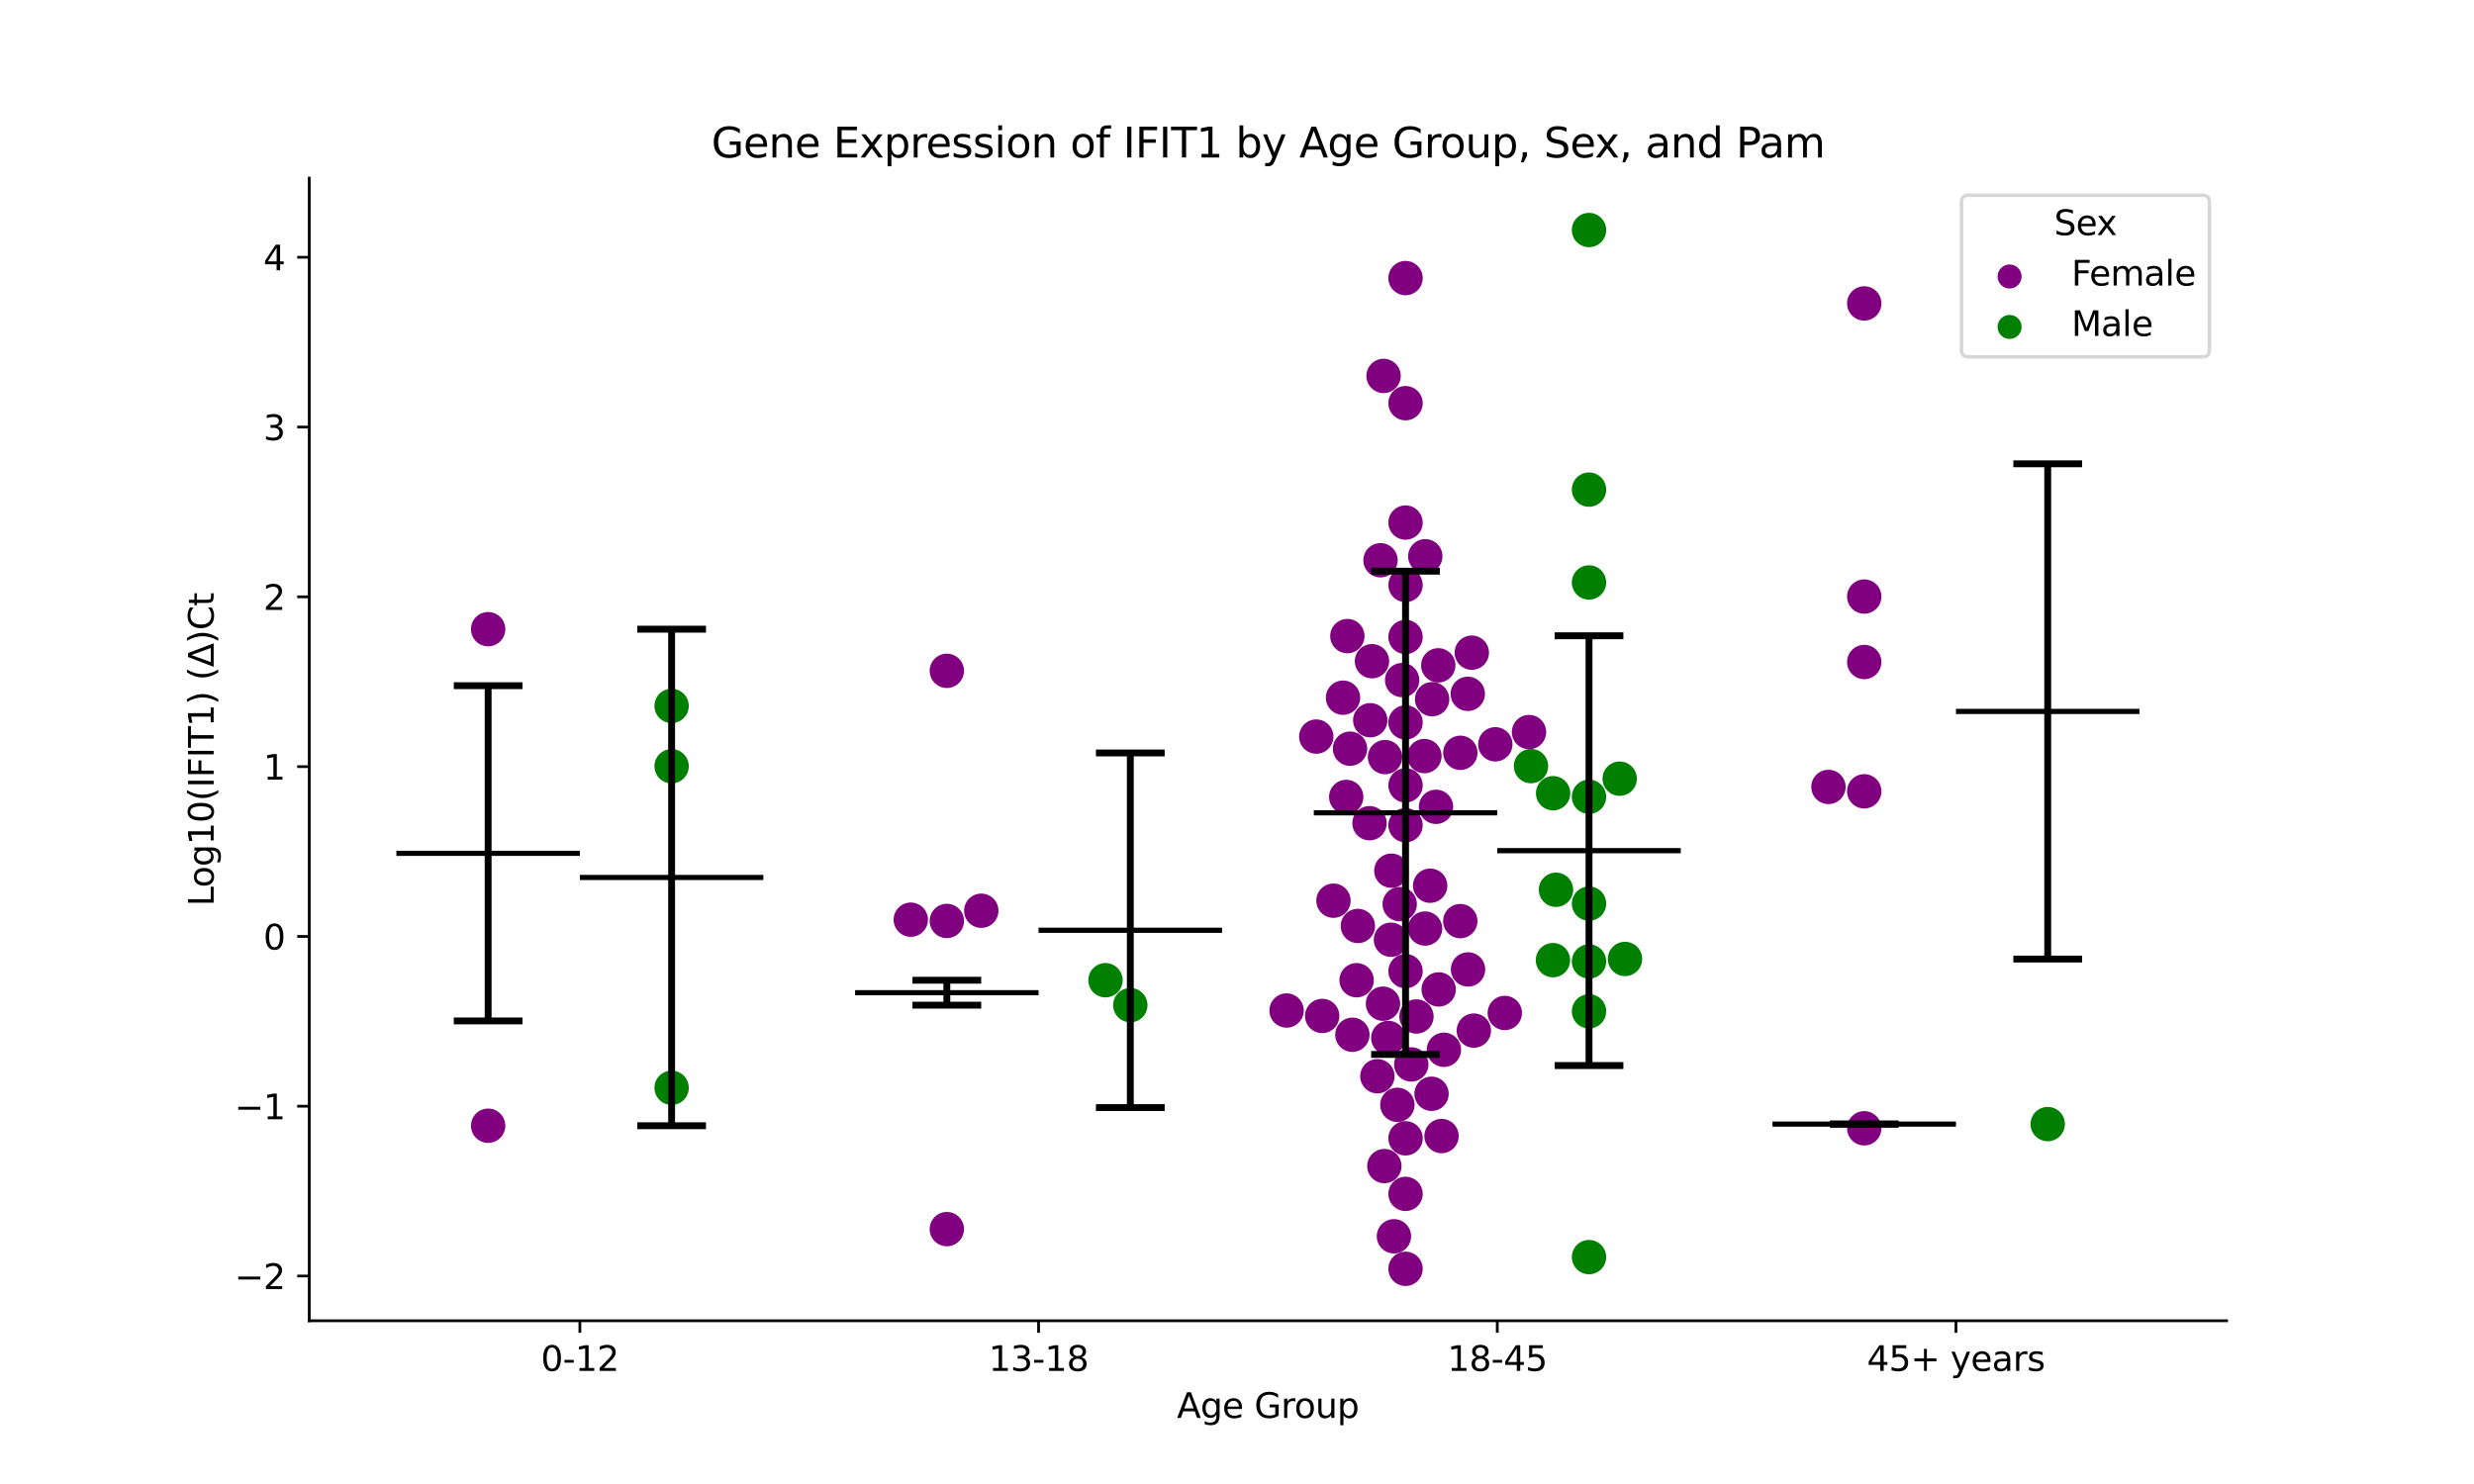 <?xml version="1.0" encoding="utf-8" standalone="no"?>
<!DOCTYPE svg PUBLIC "-//W3C//DTD SVG 1.1//EN"
  "http://www.w3.org/Graphics/SVG/1.1/DTD/svg11.dtd">
<svg xmlns:xlink="http://www.w3.org/1999/xlink" width="720pt" height="432pt" viewBox="0 0 720 432" xmlns="http://www.w3.org/2000/svg" version="1.1">
 <defs>
  <style type="text/css">*{stroke-linejoin: round; stroke-linecap: butt}</style>
 </defs>
 <g id="figure_1">
  <g id="patch_1">
   <path d="M 0 432 
L 720 432 
L 720 0 
L 0 0 
z
" style="fill: #ffffff"/>
  </g>
  <g id="axes_1">
   <g id="patch_2">
    <path d="M 90 384.48 
L 648 384.48 
L 648 51.84 
L 90 51.84 
z
" style="fill: #ffffff"/>
   </g>
   <g id="PathCollection_1">
    <defs>
     <path id="C0_0_769c280a80" d="M 0 5 
C 1.326 5 2.598 4.473 3.536 3.536 
C 4.473 2.598 5 1.326 5 -0 
C 5 -1.326 4.473 -2.598 3.536 -3.536 
C 2.598 -4.473 1.326 -5 0 -5 
C -1.326 -5 -2.598 -4.473 -3.536 -3.536 
C -4.473 -2.598 -5 -1.326 -5 0 
C -5 1.326 -4.473 2.598 -3.536 3.536 
C -2.598 4.473 -1.326 5 0 5 
z
"/>
    </defs>
    <g clip-path="url(#p920f324c32)">
     <use xlink:href="#C0_0_769c280a80" x="142.062" y="183.157" style="fill: #800080"/>
    </g>
    <g clip-path="url(#p920f324c32)">
     <use xlink:href="#C0_0_769c280a80" x="142.062" y="327.703" style="fill: #800080"/>
    </g>
   </g>
   <g id="PathCollection_2">
    <defs>
     <path id="C1_0_c08cca0ac0" d="M 0 5 
C 1.326 5 2.598 4.473 3.536 3.536 
C 4.473 2.598 5 1.326 5 -0 
C 5 -1.326 4.473 -2.598 3.536 -3.536 
C 2.598 -4.473 1.326 -5 0 -5 
C -1.326 -5 -2.598 -4.473 -3.536 -3.536 
C -4.473 -2.598 -5 -1.326 -5 0 
C -5 1.326 -4.473 2.598 -3.536 3.536 
C -2.598 4.473 -1.326 5 0 5 
z
"/>
    </defs>
    <g clip-path="url(#p920f324c32)">
     <use xlink:href="#C1_0_c08cca0ac0" x="195.459" y="223.06" style="fill: #008000"/>
    </g>
    <g clip-path="url(#p920f324c32)">
     <use xlink:href="#C1_0_c08cca0ac0" x="195.459" y="205.494" style="fill: #008000"/>
    </g>
    <g clip-path="url(#p920f324c32)">
     <use xlink:href="#C1_0_c08cca0ac0" x="195.459" y="316.665" style="fill: #008000"/>
    </g>
   </g>
   <g id="PathCollection_3">
    <defs>
     <path id="C2_0_d95429bfbb" d="M 0 5 
C 1.326 5 2.598 4.473 3.536 3.536 
C 4.473 2.598 5 1.326 5 -0 
C 5 -1.326 4.473 -2.598 3.536 -3.536 
C 2.598 -4.473 1.326 -5 0 -5 
C -1.326 -5 -2.598 -4.473 -3.536 -3.536 
C -4.473 -2.598 -5 -1.326 -5 0 
C -5 1.326 -4.473 2.598 -3.536 3.536 
C -2.598 4.473 -1.326 5 0 5 
z
"/>
    </defs>
    <g clip-path="url(#p920f324c32)">
     <use xlink:href="#C2_0_d95429bfbb" x="275.555" y="195.285" style="fill: #800080"/>
    </g>
    <g clip-path="url(#p920f324c32)">
     <use xlink:href="#C2_0_d95429bfbb" x="275.555" y="357.801" style="fill: #800080"/>
    </g>
    <g clip-path="url(#p920f324c32)">
     <use xlink:href="#C2_0_d95429bfbb" x="265.062" y="267.725" style="fill: #800080"/>
    </g>
    <g clip-path="url(#p920f324c32)">
     <use xlink:href="#C2_0_d95429bfbb" x="275.555" y="268.092" style="fill: #800080"/>
    </g>
    <g clip-path="url(#p920f324c32)">
     <use xlink:href="#C2_0_d95429bfbb" x="285.581" y="265.12" style="fill: #800080"/>
    </g>
   </g>
   <g id="PathCollection_4">
    <defs>
     <path id="C3_0_725f757798" d="M 0 5 
C 1.326 5 2.598 4.473 3.536 3.536 
C 4.473 2.598 5 1.326 5 -0 
C 5 -1.326 4.473 -2.598 3.536 -3.536 
C 2.598 -4.473 1.326 -5 0 -5 
C -1.326 -5 -2.598 -4.473 -3.536 -3.536 
C -4.473 -2.598 -5 -1.326 -5 0 
C -5 1.326 -4.473 2.598 -3.536 3.536 
C -2.598 4.473 -1.326 5 0 5 
z
"/>
    </defs>
    <g clip-path="url(#p920f324c32)">
     <use xlink:href="#C3_0_725f757798" x="321.728" y="285.348" style="fill: #008000"/>
    </g>
    <g clip-path="url(#p920f324c32)">
     <use xlink:href="#C3_0_725f757798" x="328.952" y="292.605" style="fill: #008000"/>
    </g>
   </g>
   <g id="PathCollection_5">
    <defs>
     <path id="C4_0_5ad07445f4" d="M 0 5 
C 1.326 5 2.598 4.473 3.536 3.536 
C 4.473 2.598 5 1.326 5 -0 
C 5 -1.326 4.473 -2.598 3.536 -3.536 
C 2.598 -4.473 1.326 -5 0 -5 
C -1.326 -5 -2.598 -4.473 -3.536 -3.536 
C -4.473 -2.598 -5 -1.326 -5 0 
C -5 1.326 -4.473 2.598 -3.536 3.536 
C -2.598 4.473 -1.326 5 0 5 
z
"/>
    </defs>
    <g clip-path="url(#p920f324c32)">
     <use xlink:href="#C4_0_5ad07445f4" x="414.802" y="161.932" style="fill: #800080"/>
    </g>
    <g clip-path="url(#p920f324c32)">
     <use xlink:href="#C4_0_5ad07445f4" x="427.158" y="201.983" style="fill: #800080"/>
    </g>
    <g clip-path="url(#p920f324c32)">
     <use xlink:href="#C4_0_5ad07445f4" x="392.12" y="185.172" style="fill: #800080"/>
    </g>
    <g clip-path="url(#p920f324c32)">
     <use xlink:href="#C4_0_5ad07445f4" x="410.72" y="309.864" style="fill: #800080"/>
    </g>
    <g clip-path="url(#p920f324c32)">
     <use xlink:href="#C4_0_5ad07445f4" x="409.048" y="80.952" style="fill: #800080"/>
    </g>
    <g clip-path="url(#p920f324c32)">
     <use xlink:href="#C4_0_5ad07445f4" x="409.048" y="170.297" style="fill: #800080"/>
    </g>
    <g clip-path="url(#p920f324c32)">
     <use xlink:href="#C4_0_5ad07445f4" x="404.918" y="253.467" style="fill: #800080"/>
    </g>
    <g clip-path="url(#p920f324c32)">
     <use xlink:href="#C4_0_5ad07445f4" x="424.982" y="268.142" style="fill: #800080"/>
    </g>
    <g clip-path="url(#p920f324c32)">
     <use xlink:href="#C4_0_5ad07445f4" x="409.048" y="117.37" style="fill: #800080"/>
    </g>
    <g clip-path="url(#p920f324c32)">
     <use xlink:href="#C4_0_5ad07445f4" x="416.785" y="203.537" style="fill: #800080"/>
    </g>
    <g clip-path="url(#p920f324c32)">
     <use xlink:href="#C4_0_5ad07445f4" x="409.048" y="369.36" style="fill: #800080"/>
    </g>
    <g clip-path="url(#p920f324c32)">
     <use xlink:href="#C4_0_5ad07445f4" x="409.048" y="185.421" style="fill: #800080"/>
    </g>
    <g clip-path="url(#p920f324c32)">
     <use xlink:href="#C4_0_5ad07445f4" x="428.332" y="189.999" style="fill: #800080"/>
    </g>
    <g clip-path="url(#p920f324c32)">
     <use xlink:href="#C4_0_5ad07445f4" x="399.285" y="192.481" style="fill: #800080"/>
    </g>
    <g clip-path="url(#p920f324c32)">
     <use xlink:href="#C4_0_5ad07445f4" x="388.073" y="262.196" style="fill: #800080"/>
    </g>
    <g clip-path="url(#p920f324c32)">
     <use xlink:href="#C4_0_5ad07445f4" x="407.348" y="263.196" style="fill: #800080"/>
    </g>
    <g clip-path="url(#p920f324c32)">
     <use xlink:href="#C4_0_5ad07445f4" x="416.211" y="257.835" style="fill: #800080"/>
    </g>
    <g clip-path="url(#p920f324c32)">
     <use xlink:href="#C4_0_5ad07445f4" x="409.048" y="152.119" style="fill: #800080"/>
    </g>
    <g clip-path="url(#p920f324c32)">
     <use xlink:href="#C4_0_5ad07445f4" x="403.078" y="220.392" style="fill: #800080"/>
    </g>
    <g clip-path="url(#p920f324c32)">
     <use xlink:href="#C4_0_5ad07445f4" x="437.937" y="294.879" style="fill: #800080"/>
    </g>
    <g clip-path="url(#p920f324c32)">
     <use xlink:href="#C4_0_5ad07445f4" x="409.048" y="240.224" style="fill: #800080"/>
    </g>
    <g clip-path="url(#p920f324c32)">
     <use xlink:href="#C4_0_5ad07445f4" x="409.048" y="347.55" style="fill: #800080"/>
    </g>
    <g clip-path="url(#p920f324c32)">
     <use xlink:href="#C4_0_5ad07445f4" x="408.059" y="197.975" style="fill: #800080"/>
    </g>
    <g clip-path="url(#p920f324c32)">
     <use xlink:href="#C4_0_5ad07445f4" x="418.695" y="288.023" style="fill: #800080"/>
    </g>
    <g clip-path="url(#p920f324c32)">
     <use xlink:href="#C4_0_5ad07445f4" x="409.048" y="282.705" style="fill: #800080"/>
    </g>
    <g clip-path="url(#p920f324c32)">
     <use xlink:href="#C4_0_5ad07445f4" x="405.674" y="359.89" style="fill: #800080"/>
    </g>
    <g clip-path="url(#p920f324c32)">
     <use xlink:href="#C4_0_5ad07445f4" x="398.78" y="209.661" style="fill: #800080"/>
    </g>
    <g clip-path="url(#p920f324c32)">
     <use xlink:href="#C4_0_5ad07445f4" x="402.479" y="292.181" style="fill: #800080"/>
    </g>
    <g clip-path="url(#p920f324c32)">
     <use xlink:href="#C4_0_5ad07445f4" x="406.673" y="321.628" style="fill: #800080"/>
    </g>
    <g clip-path="url(#p920f324c32)">
     <use xlink:href="#C4_0_5ad07445f4" x="444.985" y="213.11" style="fill: #800080"/>
    </g>
    <g clip-path="url(#p920f324c32)">
     <use xlink:href="#C4_0_5ad07445f4" x="435.173" y="216.672" style="fill: #800080"/>
    </g>
    <g clip-path="url(#p920f324c32)">
     <use xlink:href="#C4_0_5ad07445f4" x="425" y="219.146" style="fill: #800080"/>
    </g>
    <g clip-path="url(#p920f324c32)">
     <use xlink:href="#C4_0_5ad07445f4" x="409.048" y="228.618" style="fill: #800080"/>
    </g>
    <g clip-path="url(#p920f324c32)">
     <use xlink:href="#C4_0_5ad07445f4" x="394.811" y="285.35" style="fill: #800080"/>
    </g>
    <g clip-path="url(#p920f324c32)">
     <use xlink:href="#C4_0_5ad07445f4" x="390.852" y="203.104" style="fill: #800080"/>
    </g>
    <g clip-path="url(#p920f324c32)">
     <use xlink:href="#C4_0_5ad07445f4" x="384.795" y="295.745" style="fill: #800080"/>
    </g>
    <g clip-path="url(#p920f324c32)">
     <use xlink:href="#C4_0_5ad07445f4" x="383.069" y="214.425" style="fill: #800080"/>
    </g>
    <g clip-path="url(#p920f324c32)">
     <use xlink:href="#C4_0_5ad07445f4" x="402.656" y="109.436" style="fill: #800080"/>
    </g>
    <g clip-path="url(#p920f324c32)">
     <use xlink:href="#C4_0_5ad07445f4" x="412.226" y="295.9" style="fill: #800080"/>
    </g>
    <g clip-path="url(#p920f324c32)">
     <use xlink:href="#C4_0_5ad07445f4" x="427.236" y="282.206" style="fill: #800080"/>
    </g>
    <g clip-path="url(#p920f324c32)">
     <use xlink:href="#C4_0_5ad07445f4" x="404.802" y="273.559" style="fill: #800080"/>
    </g>
    <g clip-path="url(#p920f324c32)">
     <use xlink:href="#C4_0_5ad07445f4" x="401.766" y="163.093" style="fill: #800080"/>
    </g>
    <g clip-path="url(#p920f324c32)">
     <use xlink:href="#C4_0_5ad07445f4" x="409.048" y="210.297" style="fill: #800080"/>
    </g>
    <g clip-path="url(#p920f324c32)">
     <use xlink:href="#C4_0_5ad07445f4" x="392.897" y="217.944" style="fill: #800080"/>
    </g>
    <g clip-path="url(#p920f324c32)">
     <use xlink:href="#C4_0_5ad07445f4" x="418.57" y="193.683" style="fill: #800080"/>
    </g>
    <g clip-path="url(#p920f324c32)">
     <use xlink:href="#C4_0_5ad07445f4" x="391.79" y="231.999" style="fill: #800080"/>
    </g>
    <g clip-path="url(#p920f324c32)">
     <use xlink:href="#C4_0_5ad07445f4" x="419.525" y="330.709" style="fill: #800080"/>
    </g>
    <g clip-path="url(#p920f324c32)">
     <use xlink:href="#C4_0_5ad07445f4" x="417.917" y="234.872" style="fill: #800080"/>
    </g>
    <g clip-path="url(#p920f324c32)">
     <use xlink:href="#C4_0_5ad07445f4" x="398.566" y="239.639" style="fill: #800080"/>
    </g>
    <g clip-path="url(#p920f324c32)">
     <use xlink:href="#C4_0_5ad07445f4" x="400.86" y="313.3" style="fill: #800080"/>
    </g>
    <g clip-path="url(#p920f324c32)">
     <use xlink:href="#C4_0_5ad07445f4" x="374.427" y="294.166" style="fill: #800080"/>
    </g>
    <g clip-path="url(#p920f324c32)">
     <use xlink:href="#C4_0_5ad07445f4" x="402.886" y="339.453" style="fill: #800080"/>
    </g>
    <g clip-path="url(#p920f324c32)">
     <use xlink:href="#C4_0_5ad07445f4" x="395.179" y="269.558" style="fill: #800080"/>
    </g>
    <g clip-path="url(#p920f324c32)">
     <use xlink:href="#C4_0_5ad07445f4" x="414.548" y="220.099" style="fill: #800080"/>
    </g>
    <g clip-path="url(#p920f324c32)">
     <use xlink:href="#C4_0_5ad07445f4" x="420.218" y="305.6" style="fill: #800080"/>
    </g>
    <g clip-path="url(#p920f324c32)">
     <use xlink:href="#C4_0_5ad07445f4" x="414.731" y="270.306" style="fill: #800080"/>
    </g>
    <g clip-path="url(#p920f324c32)">
     <use xlink:href="#C4_0_5ad07445f4" x="409.048" y="331.368" style="fill: #800080"/>
    </g>
    <g clip-path="url(#p920f324c32)">
     <use xlink:href="#C4_0_5ad07445f4" x="393.579" y="301.225" style="fill: #800080"/>
    </g>
    <g clip-path="url(#p920f324c32)">
     <use xlink:href="#C4_0_5ad07445f4" x="404.033" y="302.154" style="fill: #800080"/>
    </g>
    <g clip-path="url(#p920f324c32)">
     <use xlink:href="#C4_0_5ad07445f4" x="416.613" y="318.405" style="fill: #800080"/>
    </g>
    <g clip-path="url(#p920f324c32)">
     <use xlink:href="#C4_0_5ad07445f4" x="428.928" y="300.015" style="fill: #800080"/>
    </g>
   </g>
   <g id="PathCollection_6">
    <defs>
     <path id="C5_0_368de7e3bf" d="M 0 5 
C 1.326 5 2.598 4.473 3.536 3.536 
C 4.473 2.598 5 1.326 5 -0 
C 5 -1.326 4.473 -2.598 3.536 -3.536 
C 2.598 -4.473 1.326 -5 0 -5 
C -1.326 -5 -2.598 -4.473 -3.536 -3.536 
C -4.473 -2.598 -5 -1.326 -5 0 
C -5 1.326 -4.473 2.598 -3.536 3.536 
C -2.598 4.473 -1.326 5 0 5 
z
"/>
    </defs>
    <g clip-path="url(#p920f324c32)">
     <use xlink:href="#C5_0_368de7e3bf" x="462.445" y="294.395" style="fill: #008000"/>
    </g>
    <g clip-path="url(#p920f324c32)">
     <use xlink:href="#C5_0_368de7e3bf" x="451.952" y="279.506" style="fill: #008000"/>
    </g>
    <g clip-path="url(#p920f324c32)">
     <use xlink:href="#C5_0_368de7e3bf" x="462.445" y="66.96" style="fill: #008000"/>
    </g>
    <g clip-path="url(#p920f324c32)">
     <use xlink:href="#C5_0_368de7e3bf" x="462.445" y="142.53" style="fill: #008000"/>
    </g>
    <g clip-path="url(#p920f324c32)">
     <use xlink:href="#C5_0_368de7e3bf" x="452.834" y="259.016" style="fill: #008000"/>
    </g>
    <g clip-path="url(#p920f324c32)">
     <use xlink:href="#C5_0_368de7e3bf" x="462.445" y="169.558" style="fill: #008000"/>
    </g>
    <g clip-path="url(#p920f324c32)">
     <use xlink:href="#C5_0_368de7e3bf" x="472.917" y="279.158" style="fill: #008000"/>
    </g>
    <g clip-path="url(#p920f324c32)">
     <use xlink:href="#C5_0_368de7e3bf" x="445.561" y="223.015" style="fill: #008000"/>
    </g>
    <g clip-path="url(#p920f324c32)">
     <use xlink:href="#C5_0_368de7e3bf" x="462.445" y="263.043" style="fill: #008000"/>
    </g>
    <g clip-path="url(#p920f324c32)">
     <use xlink:href="#C5_0_368de7e3bf" x="452.001" y="230.913" style="fill: #008000"/>
    </g>
    <g clip-path="url(#p920f324c32)">
     <use xlink:href="#C5_0_368de7e3bf" x="462.445" y="231.942" style="fill: #008000"/>
    </g>
    <g clip-path="url(#p920f324c32)">
     <use xlink:href="#C5_0_368de7e3bf" x="462.445" y="279.884" style="fill: #008000"/>
    </g>
    <g clip-path="url(#p920f324c32)">
     <use xlink:href="#C5_0_368de7e3bf" x="462.445" y="365.949" style="fill: #008000"/>
    </g>
    <g clip-path="url(#p920f324c32)">
     <use xlink:href="#C5_0_368de7e3bf" x="471.371" y="226.676" style="fill: #008000"/>
    </g>
   </g>
   <g id="PathCollection_7">
    <defs>
     <path id="C6_0_7b41f16142" d="M 0 5 
C 1.326 5 2.598 4.473 3.536 3.536 
C 4.473 2.598 5 1.326 5 -0 
C 5 -1.326 4.473 -2.598 3.536 -3.536 
C 2.598 -4.473 1.326 -5 0 -5 
C -1.326 -5 -2.598 -4.473 -3.536 -3.536 
C -4.473 -2.598 -5 -1.326 -5 0 
C -5 1.326 -4.473 2.598 -3.536 3.536 
C -2.598 4.473 -1.326 5 0 5 
z
"/>
    </defs>
    <g clip-path="url(#p920f324c32)">
     <use xlink:href="#C6_0_7b41f16142" x="542.541" y="192.717" style="fill: #800080"/>
    </g>
    <g clip-path="url(#p920f324c32)">
     <use xlink:href="#C6_0_7b41f16142" x="542.541" y="88.331" style="fill: #800080"/>
    </g>
    <g clip-path="url(#p920f324c32)">
     <use xlink:href="#C6_0_7b41f16142" x="542.541" y="173.659" style="fill: #800080"/>
    </g>
    <g clip-path="url(#p920f324c32)">
     <use xlink:href="#C6_0_7b41f16142" x="542.541" y="328.456" style="fill: #800080"/>
    </g>
    <g clip-path="url(#p920f324c32)">
     <use xlink:href="#C6_0_7b41f16142" x="532.127" y="229.081" style="fill: #800080"/>
    </g>
    <g clip-path="url(#p920f324c32)">
     <use xlink:href="#C6_0_7b41f16142" x="542.541" y="230.357" style="fill: #800080"/>
    </g>
   </g>
   <g id="PathCollection_8">
    <defs>
     <path id="mc90690cf0d" d="M 0 5 
C 1.326 5 2.598 4.473 3.536 3.536 
C 4.473 2.598 5 1.326 5 0 
C 5 -1.326 4.473 -2.598 3.536 -3.536 
C 2.598 -4.473 1.326 -5 0 -5 
C -1.326 -5 -2.598 -4.473 -3.536 -3.536 
C -4.473 -2.598 -5 -1.326 -5 0 
C -5 1.326 -4.473 2.598 -3.536 3.536 
C -2.598 4.473 -1.326 5 0 5 
z
"/>
    </defs>
    <g clip-path="url(#p920f324c32)">
     <use xlink:href="#mc90690cf0d" x="595.938" y="327.228" style="fill: #008000"/>
    </g>
   </g>
   <g id="PathCollection_9"/>
   <g id="PathCollection_10"/>
   <g id="matplotlib.axis_1">
    <g id="xtick_1">
     <g id="line2d_1">
      <defs>
       <path id="ma8393654b9" d="M 0 0 
L 0 3.5 
" style="stroke: #000000; stroke-width: 0.8"/>
      </defs>
      <g>
       <use xlink:href="#ma8393654b9" x="168.761" y="384.48" style="stroke: #000000; stroke-width: 0.8"/>
      </g>
     </g>
     <g id="text_1">
      <!-- 0-12 -->
      <g transform="translate(157.413 399.078) scale(0.1 -0.1)">
       <defs>
        <path id="DejaVuSans-30" d="M 2034 4250 
Q 1547 4250 1301 3770 
Q 1056 3291 1056 2328 
Q 1056 1369 1301 889 
Q 1547 409 2034 409 
Q 2525 409 2770 889 
Q 3016 1369 3016 2328 
Q 3016 3291 2770 3770 
Q 2525 4250 2034 4250 
z
M 2034 4750 
Q 2819 4750 3233 4129 
Q 3647 3509 3647 2328 
Q 3647 1150 3233 529 
Q 2819 -91 2034 -91 
Q 1250 -91 836 529 
Q 422 1150 422 2328 
Q 422 3509 836 4129 
Q 1250 4750 2034 4750 
z
" transform="scale(0.016)"/>
        <path id="DejaVuSans-2d" d="M 313 2009 
L 1997 2009 
L 1997 1497 
L 313 1497 
L 313 2009 
z
" transform="scale(0.016)"/>
        <path id="DejaVuSans-31" d="M 794 531 
L 1825 531 
L 1825 4091 
L 703 3866 
L 703 4441 
L 1819 4666 
L 2450 4666 
L 2450 531 
L 3481 531 
L 3481 0 
L 794 0 
L 794 531 
z
" transform="scale(0.016)"/>
        <path id="DejaVuSans-32" d="M 1228 531 
L 3431 531 
L 3431 0 
L 469 0 
L 469 531 
Q 828 903 1448 1529 
Q 2069 2156 2228 2338 
Q 2531 2678 2651 2914 
Q 2772 3150 2772 3378 
Q 2772 3750 2511 3984 
Q 2250 4219 1831 4219 
Q 1534 4219 1204 4116 
Q 875 4013 500 3803 
L 500 4441 
Q 881 4594 1212 4672 
Q 1544 4750 1819 4750 
Q 2544 4750 2975 4387 
Q 3406 4025 3406 3419 
Q 3406 3131 3298 2873 
Q 3191 2616 2906 2266 
Q 2828 2175 2409 1742 
Q 1991 1309 1228 531 
z
" transform="scale(0.016)"/>
       </defs>
       <use xlink:href="#DejaVuSans-30"/>
       <use xlink:href="#DejaVuSans-2d" x="63.623"/>
       <use xlink:href="#DejaVuSans-31" x="99.707"/>
       <use xlink:href="#DejaVuSans-32" x="163.33"/>
      </g>
     </g>
    </g>
    <g id="xtick_2">
     <g id="line2d_2">
      <g>
       <use xlink:href="#ma8393654b9" x="302.254" y="384.48" style="stroke: #000000; stroke-width: 0.8"/>
      </g>
     </g>
     <g id="text_2">
      <!-- 13-18 -->
      <g transform="translate(287.725 399.078) scale(0.1 -0.1)">
       <defs>
        <path id="DejaVuSans-33" d="M 2597 2516 
Q 3050 2419 3304 2112 
Q 3559 1806 3559 1356 
Q 3559 666 3084 287 
Q 2609 -91 1734 -91 
Q 1441 -91 1130 -33 
Q 819 25 488 141 
L 488 750 
Q 750 597 1062 519 
Q 1375 441 1716 441 
Q 2309 441 2620 675 
Q 2931 909 2931 1356 
Q 2931 1769 2642 2001 
Q 2353 2234 1838 2234 
L 1294 2234 
L 1294 2753 
L 1863 2753 
Q 2328 2753 2575 2939 
Q 2822 3125 2822 3475 
Q 2822 3834 2567 4026 
Q 2313 4219 1838 4219 
Q 1578 4219 1281 4162 
Q 984 4106 628 3988 
L 628 4550 
Q 988 4650 1302 4700 
Q 1616 4750 1894 4750 
Q 2613 4750 3031 4423 
Q 3450 4097 3450 3541 
Q 3450 3153 3228 2886 
Q 3006 2619 2597 2516 
z
" transform="scale(0.016)"/>
        <path id="DejaVuSans-38" d="M 2034 2216 
Q 1584 2216 1326 1975 
Q 1069 1734 1069 1313 
Q 1069 891 1326 650 
Q 1584 409 2034 409 
Q 2484 409 2743 651 
Q 3003 894 3003 1313 
Q 3003 1734 2745 1975 
Q 2488 2216 2034 2216 
z
M 1403 2484 
Q 997 2584 770 2862 
Q 544 3141 544 3541 
Q 544 4100 942 4425 
Q 1341 4750 2034 4750 
Q 2731 4750 3128 4425 
Q 3525 4100 3525 3541 
Q 3525 3141 3298 2862 
Q 3072 2584 2669 2484 
Q 3125 2378 3379 2068 
Q 3634 1759 3634 1313 
Q 3634 634 3220 271 
Q 2806 -91 2034 -91 
Q 1263 -91 848 271 
Q 434 634 434 1313 
Q 434 1759 690 2068 
Q 947 2378 1403 2484 
z
M 1172 3481 
Q 1172 3119 1398 2916 
Q 1625 2713 2034 2713 
Q 2441 2713 2670 2916 
Q 2900 3119 2900 3481 
Q 2900 3844 2670 4047 
Q 2441 4250 2034 4250 
Q 1625 4250 1398 4047 
Q 1172 3844 1172 3481 
z
" transform="scale(0.016)"/>
       </defs>
       <use xlink:href="#DejaVuSans-31"/>
       <use xlink:href="#DejaVuSans-33" x="63.623"/>
       <use xlink:href="#DejaVuSans-2d" x="127.246"/>
       <use xlink:href="#DejaVuSans-31" x="163.33"/>
       <use xlink:href="#DejaVuSans-38" x="226.953"/>
      </g>
     </g>
    </g>
    <g id="xtick_3">
     <g id="line2d_3">
      <g>
       <use xlink:href="#ma8393654b9" x="435.746" y="384.48" style="stroke: #000000; stroke-width: 0.8"/>
      </g>
     </g>
     <g id="text_3">
      <!-- 18-45 -->
      <g transform="translate(421.218 399.078) scale(0.1 -0.1)">
       <defs>
        <path id="DejaVuSans-34" d="M 2419 4116 
L 825 1625 
L 2419 1625 
L 2419 4116 
z
M 2253 4666 
L 3047 4666 
L 3047 1625 
L 3713 1625 
L 3713 1100 
L 3047 1100 
L 3047 0 
L 2419 0 
L 2419 1100 
L 313 1100 
L 313 1709 
L 2253 4666 
z
" transform="scale(0.016)"/>
        <path id="DejaVuSans-35" d="M 691 4666 
L 3169 4666 
L 3169 4134 
L 1269 4134 
L 1269 2991 
Q 1406 3038 1543 3061 
Q 1681 3084 1819 3084 
Q 2600 3084 3056 2656 
Q 3513 2228 3513 1497 
Q 3513 744 3044 326 
Q 2575 -91 1722 -91 
Q 1428 -91 1123 -41 
Q 819 9 494 109 
L 494 744 
Q 775 591 1075 516 
Q 1375 441 1709 441 
Q 2250 441 2565 725 
Q 2881 1009 2881 1497 
Q 2881 1984 2565 2268 
Q 2250 2553 1709 2553 
Q 1456 2553 1204 2497 
Q 953 2441 691 2322 
L 691 4666 
z
" transform="scale(0.016)"/>
       </defs>
       <use xlink:href="#DejaVuSans-31"/>
       <use xlink:href="#DejaVuSans-38" x="63.623"/>
       <use xlink:href="#DejaVuSans-2d" x="127.246"/>
       <use xlink:href="#DejaVuSans-34" x="163.33"/>
       <use xlink:href="#DejaVuSans-35" x="226.953"/>
      </g>
     </g>
    </g>
    <g id="xtick_4">
     <g id="line2d_4">
      <g>
       <use xlink:href="#ma8393654b9" x="569.239" y="384.48" style="stroke: #000000; stroke-width: 0.8"/>
      </g>
     </g>
     <g id="text_4">
      <!-- 45+ years -->
      <g transform="translate(543.338 399.078) scale(0.1 -0.1)">
       <defs>
        <path id="DejaVuSans-2b" d="M 2944 4013 
L 2944 2272 
L 4684 2272 
L 4684 1741 
L 2944 1741 
L 2944 0 
L 2419 0 
L 2419 1741 
L 678 1741 
L 678 2272 
L 2419 2272 
L 2419 4013 
L 2944 4013 
z
" transform="scale(0.016)"/>
        <path id="DejaVuSans-20" transform="scale(0.016)"/>
        <path id="DejaVuSans-79" d="M 2059 -325 
Q 1816 -950 1584 -1140 
Q 1353 -1331 966 -1331 
L 506 -1331 
L 506 -850 
L 844 -850 
Q 1081 -850 1212 -737 
Q 1344 -625 1503 -206 
L 1606 56 
L 191 3500 
L 800 3500 
L 1894 763 
L 2988 3500 
L 3597 3500 
L 2059 -325 
z
" transform="scale(0.016)"/>
        <path id="DejaVuSans-65" d="M 3597 1894 
L 3597 1613 
L 953 1613 
Q 991 1019 1311 708 
Q 1631 397 2203 397 
Q 2534 397 2845 478 
Q 3156 559 3463 722 
L 3463 178 
Q 3153 47 2828 -22 
Q 2503 -91 2169 -91 
Q 1331 -91 842 396 
Q 353 884 353 1716 
Q 353 2575 817 3079 
Q 1281 3584 2069 3584 
Q 2775 3584 3186 3129 
Q 3597 2675 3597 1894 
z
M 3022 2063 
Q 3016 2534 2758 2815 
Q 2500 3097 2075 3097 
Q 1594 3097 1305 2825 
Q 1016 2553 972 2059 
L 3022 2063 
z
" transform="scale(0.016)"/>
        <path id="DejaVuSans-61" d="M 2194 1759 
Q 1497 1759 1228 1600 
Q 959 1441 959 1056 
Q 959 750 1161 570 
Q 1363 391 1709 391 
Q 2188 391 2477 730 
Q 2766 1069 2766 1631 
L 2766 1759 
L 2194 1759 
z
M 3341 1997 
L 3341 0 
L 2766 0 
L 2766 531 
Q 2569 213 2275 61 
Q 1981 -91 1556 -91 
Q 1019 -91 701 211 
Q 384 513 384 1019 
Q 384 1609 779 1909 
Q 1175 2209 1959 2209 
L 2766 2209 
L 2766 2266 
Q 2766 2663 2505 2880 
Q 2244 3097 1772 3097 
Q 1472 3097 1187 3025 
Q 903 2953 641 2809 
L 641 3341 
Q 956 3463 1253 3523 
Q 1550 3584 1831 3584 
Q 2591 3584 2966 3190 
Q 3341 2797 3341 1997 
z
" transform="scale(0.016)"/>
        <path id="DejaVuSans-72" d="M 2631 2963 
Q 2534 3019 2420 3045 
Q 2306 3072 2169 3072 
Q 1681 3072 1420 2755 
Q 1159 2438 1159 1844 
L 1159 0 
L 581 0 
L 581 3500 
L 1159 3500 
L 1159 2956 
Q 1341 3275 1631 3429 
Q 1922 3584 2338 3584 
Q 2397 3584 2469 3576 
Q 2541 3569 2628 3553 
L 2631 2963 
z
" transform="scale(0.016)"/>
        <path id="DejaVuSans-73" d="M 2834 3397 
L 2834 2853 
Q 2591 2978 2328 3040 
Q 2066 3103 1784 3103 
Q 1356 3103 1142 2972 
Q 928 2841 928 2578 
Q 928 2378 1081 2264 
Q 1234 2150 1697 2047 
L 1894 2003 
Q 2506 1872 2764 1633 
Q 3022 1394 3022 966 
Q 3022 478 2636 193 
Q 2250 -91 1575 -91 
Q 1294 -91 989 -36 
Q 684 19 347 128 
L 347 722 
Q 666 556 975 473 
Q 1284 391 1588 391 
Q 1994 391 2212 530 
Q 2431 669 2431 922 
Q 2431 1156 2273 1281 
Q 2116 1406 1581 1522 
L 1381 1569 
Q 847 1681 609 1914 
Q 372 2147 372 2553 
Q 372 3047 722 3315 
Q 1072 3584 1716 3584 
Q 2034 3584 2315 3537 
Q 2597 3491 2834 3397 
z
" transform="scale(0.016)"/>
       </defs>
       <use xlink:href="#DejaVuSans-34"/>
       <use xlink:href="#DejaVuSans-35" x="63.623"/>
       <use xlink:href="#DejaVuSans-2b" x="127.246"/>
       <use xlink:href="#DejaVuSans-20" x="211.035"/>
       <use xlink:href="#DejaVuSans-79" x="242.822"/>
       <use xlink:href="#DejaVuSans-65" x="302.002"/>
       <use xlink:href="#DejaVuSans-61" x="363.525"/>
       <use xlink:href="#DejaVuSans-72" x="424.805"/>
       <use xlink:href="#DejaVuSans-73" x="465.918"/>
      </g>
     </g>
    </g>
    <g id="text_5">
     <!-- Age Group -->
     <g transform="translate(342.52 412.757) scale(0.1 -0.1)">
      <defs>
       <path id="DejaVuSans-41" d="M 2188 4044 
L 1331 1722 
L 3047 1722 
L 2188 4044 
z
M 1831 4666 
L 2547 4666 
L 4325 0 
L 3669 0 
L 3244 1197 
L 1141 1197 
L 716 0 
L 50 0 
L 1831 4666 
z
" transform="scale(0.016)"/>
       <path id="DejaVuSans-67" d="M 2906 1791 
Q 2906 2416 2648 2759 
Q 2391 3103 1925 3103 
Q 1463 3103 1205 2759 
Q 947 2416 947 1791 
Q 947 1169 1205 825 
Q 1463 481 1925 481 
Q 2391 481 2648 825 
Q 2906 1169 2906 1791 
z
M 3481 434 
Q 3481 -459 3084 -895 
Q 2688 -1331 1869 -1331 
Q 1566 -1331 1297 -1286 
Q 1028 -1241 775 -1147 
L 775 -588 
Q 1028 -725 1275 -790 
Q 1522 -856 1778 -856 
Q 2344 -856 2625 -561 
Q 2906 -266 2906 331 
L 2906 616 
Q 2728 306 2450 153 
Q 2172 0 1784 0 
Q 1141 0 747 490 
Q 353 981 353 1791 
Q 353 2603 747 3093 
Q 1141 3584 1784 3584 
Q 2172 3584 2450 3431 
Q 2728 3278 2906 2969 
L 2906 3500 
L 3481 3500 
L 3481 434 
z
" transform="scale(0.016)"/>
       <path id="DejaVuSans-47" d="M 3809 666 
L 3809 1919 
L 2778 1919 
L 2778 2438 
L 4434 2438 
L 4434 434 
Q 4069 175 3628 42 
Q 3188 -91 2688 -91 
Q 1594 -91 976 548 
Q 359 1188 359 2328 
Q 359 3472 976 4111 
Q 1594 4750 2688 4750 
Q 3144 4750 3555 4637 
Q 3966 4525 4313 4306 
L 4313 3634 
Q 3963 3931 3569 4081 
Q 3175 4231 2741 4231 
Q 1884 4231 1454 3753 
Q 1025 3275 1025 2328 
Q 1025 1384 1454 906 
Q 1884 428 2741 428 
Q 3075 428 3337 486 
Q 3600 544 3809 666 
z
" transform="scale(0.016)"/>
       <path id="DejaVuSans-6f" d="M 1959 3097 
Q 1497 3097 1228 2736 
Q 959 2375 959 1747 
Q 959 1119 1226 758 
Q 1494 397 1959 397 
Q 2419 397 2687 759 
Q 2956 1122 2956 1747 
Q 2956 2369 2687 2733 
Q 2419 3097 1959 3097 
z
M 1959 3584 
Q 2709 3584 3137 3096 
Q 3566 2609 3566 1747 
Q 3566 888 3137 398 
Q 2709 -91 1959 -91 
Q 1206 -91 779 398 
Q 353 888 353 1747 
Q 353 2609 779 3096 
Q 1206 3584 1959 3584 
z
" transform="scale(0.016)"/>
       <path id="DejaVuSans-75" d="M 544 1381 
L 544 3500 
L 1119 3500 
L 1119 1403 
Q 1119 906 1312 657 
Q 1506 409 1894 409 
Q 2359 409 2629 706 
Q 2900 1003 2900 1516 
L 2900 3500 
L 3475 3500 
L 3475 0 
L 2900 0 
L 2900 538 
Q 2691 219 2414 64 
Q 2138 -91 1772 -91 
Q 1169 -91 856 284 
Q 544 659 544 1381 
z
M 1991 3584 
L 1991 3584 
z
" transform="scale(0.016)"/>
       <path id="DejaVuSans-70" d="M 1159 525 
L 1159 -1331 
L 581 -1331 
L 581 3500 
L 1159 3500 
L 1159 2969 
Q 1341 3281 1617 3432 
Q 1894 3584 2278 3584 
Q 2916 3584 3314 3078 
Q 3713 2572 3713 1747 
Q 3713 922 3314 415 
Q 2916 -91 2278 -91 
Q 1894 -91 1617 61 
Q 1341 213 1159 525 
z
M 3116 1747 
Q 3116 2381 2855 2742 
Q 2594 3103 2138 3103 
Q 1681 3103 1420 2742 
Q 1159 2381 1159 1747 
Q 1159 1113 1420 752 
Q 1681 391 2138 391 
Q 2594 391 2855 752 
Q 3116 1113 3116 1747 
z
" transform="scale(0.016)"/>
      </defs>
      <use xlink:href="#DejaVuSans-41"/>
      <use xlink:href="#DejaVuSans-67" x="68.408"/>
      <use xlink:href="#DejaVuSans-65" x="131.885"/>
      <use xlink:href="#DejaVuSans-20" x="193.408"/>
      <use xlink:href="#DejaVuSans-47" x="225.195"/>
      <use xlink:href="#DejaVuSans-72" x="302.686"/>
      <use xlink:href="#DejaVuSans-6f" x="341.549"/>
      <use xlink:href="#DejaVuSans-75" x="402.73"/>
      <use xlink:href="#DejaVuSans-70" x="466.109"/>
     </g>
    </g>
   </g>
   <g id="matplotlib.axis_2">
    <g id="ytick_1">
     <g id="line2d_5">
      <defs>
       <path id="m8857cc800e" d="M 0 0 
L -3.5 0 
" style="stroke: #000000; stroke-width: 0.8"/>
      </defs>
      <g>
       <use xlink:href="#m8857cc800e" x="90" y="371.453" style="stroke: #000000; stroke-width: 0.8"/>
      </g>
     </g>
     <g id="text_6">
      <!-- −2 -->
      <g transform="translate(68.258 375.252) scale(0.1 -0.1)">
       <defs>
        <path id="DejaVuSans-2212" d="M 678 2272 
L 4684 2272 
L 4684 1741 
L 678 1741 
L 678 2272 
z
" transform="scale(0.016)"/>
       </defs>
       <use xlink:href="#DejaVuSans-2212"/>
       <use xlink:href="#DejaVuSans-32" x="83.789"/>
      </g>
     </g>
    </g>
    <g id="ytick_2">
     <g id="line2d_6">
      <g>
       <use xlink:href="#m8857cc800e" x="90" y="322.026" style="stroke: #000000; stroke-width: 0.8"/>
      </g>
     </g>
     <g id="text_7">
      <!-- −1 -->
      <g transform="translate(68.258 325.825) scale(0.1 -0.1)">
       <use xlink:href="#DejaVuSans-2212"/>
       <use xlink:href="#DejaVuSans-31" x="83.789"/>
      </g>
     </g>
    </g>
    <g id="ytick_3">
     <g id="line2d_7">
      <g>
       <use xlink:href="#m8857cc800e" x="90" y="272.599" style="stroke: #000000; stroke-width: 0.8"/>
      </g>
     </g>
     <g id="text_8">
      <!-- 0 -->
      <g transform="translate(76.638 276.398) scale(0.1 -0.1)">
       <use xlink:href="#DejaVuSans-30"/>
      </g>
     </g>
    </g>
    <g id="ytick_4">
     <g id="line2d_8">
      <g>
       <use xlink:href="#m8857cc800e" x="90" y="223.172" style="stroke: #000000; stroke-width: 0.8"/>
      </g>
     </g>
     <g id="text_9">
      <!-- 1 -->
      <g transform="translate(76.638 226.971) scale(0.1 -0.1)">
       <use xlink:href="#DejaVuSans-31"/>
      </g>
     </g>
    </g>
    <g id="ytick_5">
     <g id="line2d_9">
      <g>
       <use xlink:href="#m8857cc800e" x="90" y="173.745" style="stroke: #000000; stroke-width: 0.8"/>
      </g>
     </g>
     <g id="text_10">
      <!-- 2 -->
      <g transform="translate(76.638 177.544) scale(0.1 -0.1)">
       <use xlink:href="#DejaVuSans-32"/>
      </g>
     </g>
    </g>
    <g id="ytick_6">
     <g id="line2d_10">
      <g>
       <use xlink:href="#m8857cc800e" x="90" y="124.317" style="stroke: #000000; stroke-width: 0.8"/>
      </g>
     </g>
     <g id="text_11">
      <!-- 3 -->
      <g transform="translate(76.638 128.117) scale(0.1 -0.1)">
       <use xlink:href="#DejaVuSans-33"/>
      </g>
     </g>
    </g>
    <g id="ytick_7">
     <g id="line2d_11">
      <g>
       <use xlink:href="#m8857cc800e" x="90" y="74.89" style="stroke: #000000; stroke-width: 0.8"/>
      </g>
     </g>
     <g id="text_12">
      <!-- 4 -->
      <g transform="translate(76.638 78.69) scale(0.1 -0.1)">
       <use xlink:href="#DejaVuSans-34"/>
      </g>
     </g>
    </g>
    <g id="text_13">
     <!-- Log10(IFIT1) (Δ)Ct -->
     <g transform="translate(62.178 263.78) rotate(-90) scale(0.1 -0.1)">
      <defs>
       <path id="DejaVuSans-4c" d="M 628 4666 
L 1259 4666 
L 1259 531 
L 3531 531 
L 3531 0 
L 628 0 
L 628 4666 
z
" transform="scale(0.016)"/>
       <path id="DejaVuSans-28" d="M 1984 4856 
Q 1566 4138 1362 3434 
Q 1159 2731 1159 2009 
Q 1159 1288 1364 580 
Q 1569 -128 1984 -844 
L 1484 -844 
Q 1016 -109 783 600 
Q 550 1309 550 2009 
Q 550 2706 781 3412 
Q 1013 4119 1484 4856 
L 1984 4856 
z
" transform="scale(0.016)"/>
       <path id="DejaVuSans-49" d="M 628 4666 
L 1259 4666 
L 1259 0 
L 628 0 
L 628 4666 
z
" transform="scale(0.016)"/>
       <path id="DejaVuSans-46" d="M 628 4666 
L 3309 4666 
L 3309 4134 
L 1259 4134 
L 1259 2759 
L 3109 2759 
L 3109 2228 
L 1259 2228 
L 1259 0 
L 628 0 
L 628 4666 
z
" transform="scale(0.016)"/>
       <path id="DejaVuSans-54" d="M -19 4666 
L 3928 4666 
L 3928 4134 
L 2272 4134 
L 2272 0 
L 1638 0 
L 1638 4134 
L -19 4134 
L -19 4666 
z
" transform="scale(0.016)"/>
       <path id="DejaVuSans-29" d="M 513 4856 
L 1013 4856 
Q 1481 4119 1714 3412 
Q 1947 2706 1947 2009 
Q 1947 1309 1714 600 
Q 1481 -109 1013 -844 
L 513 -844 
Q 928 -128 1133 580 
Q 1338 1288 1338 2009 
Q 1338 2731 1133 3434 
Q 928 4138 513 4856 
z
" transform="scale(0.016)"/>
       <path id="DejaVuSans-394" d="M 2188 4044 
L 906 525 
L 3472 525 
L 2188 4044 
z
M 50 0 
L 1831 4666 
L 2547 4666 
L 4325 0 
L 50 0 
z
" transform="scale(0.016)"/>
       <path id="DejaVuSans-43" d="M 4122 4306 
L 4122 3641 
Q 3803 3938 3442 4084 
Q 3081 4231 2675 4231 
Q 1875 4231 1450 3742 
Q 1025 3253 1025 2328 
Q 1025 1406 1450 917 
Q 1875 428 2675 428 
Q 3081 428 3442 575 
Q 3803 722 4122 1019 
L 4122 359 
Q 3791 134 3420 21 
Q 3050 -91 2638 -91 
Q 1578 -91 968 557 
Q 359 1206 359 2328 
Q 359 3453 968 4101 
Q 1578 4750 2638 4750 
Q 3056 4750 3426 4639 
Q 3797 4528 4122 4306 
z
" transform="scale(0.016)"/>
       <path id="DejaVuSans-74" d="M 1172 4494 
L 1172 3500 
L 2356 3500 
L 2356 3053 
L 1172 3053 
L 1172 1153 
Q 1172 725 1289 603 
Q 1406 481 1766 481 
L 2356 481 
L 2356 0 
L 1766 0 
Q 1100 0 847 248 
Q 594 497 594 1153 
L 594 3053 
L 172 3053 
L 172 3500 
L 594 3500 
L 594 4494 
L 1172 4494 
z
" transform="scale(0.016)"/>
      </defs>
      <use xlink:href="#DejaVuSans-4c"/>
      <use xlink:href="#DejaVuSans-6f" x="53.963"/>
      <use xlink:href="#DejaVuSans-67" x="115.145"/>
      <use xlink:href="#DejaVuSans-31" x="178.621"/>
      <use xlink:href="#DejaVuSans-30" x="242.244"/>
      <use xlink:href="#DejaVuSans-28" x="305.867"/>
      <use xlink:href="#DejaVuSans-49" x="344.881"/>
      <use xlink:href="#DejaVuSans-46" x="374.373"/>
      <use xlink:href="#DejaVuSans-49" x="431.893"/>
      <use xlink:href="#DejaVuSans-54" x="461.385"/>
      <use xlink:href="#DejaVuSans-31" x="522.469"/>
      <use xlink:href="#DejaVuSans-29" x="586.092"/>
      <use xlink:href="#DejaVuSans-20" x="625.105"/>
      <use xlink:href="#DejaVuSans-28" x="656.893"/>
      <use xlink:href="#DejaVuSans-394" x="695.906"/>
      <use xlink:href="#DejaVuSans-29" x="764.314"/>
      <use xlink:href="#DejaVuSans-43" x="803.328"/>
      <use xlink:href="#DejaVuSans-74" x="873.152"/>
     </g>
    </g>
   </g>
   <g id="LineCollection_1">
    <path d="M 142.062 297.202 
L 142.062 199.61 
" clip-path="url(#p920f324c32)" style="fill: none; stroke: #000000; stroke-width: 2"/>
   </g>
   <g id="line2d_12">
    <defs>
     <path id="mce17a687f2" d="M 10 0 
L -10 -0 
" style="stroke: #000000; stroke-width: 2"/>
    </defs>
    <g clip-path="url(#p920f324c32)">
     <use xlink:href="#mce17a687f2" x="142.062" y="297.202" style="stroke: #000000; stroke-width: 2"/>
    </g>
   </g>
   <g id="line2d_13">
    <g clip-path="url(#p920f324c32)">
     <use xlink:href="#mce17a687f2" x="142.062" y="199.61" style="stroke: #000000; stroke-width: 2"/>
    </g>
   </g>
   <g id="LineCollection_2">
    <path d="M 115.364 248.406 
L 168.761 248.406 
" clip-path="url(#p920f324c32)" style="fill: none; stroke: #000000; stroke-width: 1.5"/>
   </g>
   <g id="LineCollection_3">
    <path d="M 195.459 327.703 
L 195.459 183.157 
" clip-path="url(#p920f324c32)" style="fill: none; stroke: #000000; stroke-width: 2"/>
   </g>
   <g id="line2d_14">
    <g clip-path="url(#p920f324c32)">
     <use xlink:href="#mce17a687f2" x="195.459" y="327.703" style="stroke: #000000; stroke-width: 2"/>
    </g>
   </g>
   <g id="line2d_15">
    <g clip-path="url(#p920f324c32)">
     <use xlink:href="#mce17a687f2" x="195.459" y="183.157" style="stroke: #000000; stroke-width: 2"/>
    </g>
   </g>
   <g id="LineCollection_4">
    <path d="M 168.761 255.43 
L 222.158 255.43 
" clip-path="url(#p920f324c32)" style="fill: none; stroke: #000000; stroke-width: 1.5"/>
   </g>
   <g id="LineCollection_5">
    <path d="M 275.555 292.605 
L 275.555 285.348 
" clip-path="url(#p920f324c32)" style="fill: none; stroke: #000000; stroke-width: 2"/>
   </g>
   <g id="line2d_16">
    <g clip-path="url(#p920f324c32)">
     <use xlink:href="#mce17a687f2" x="275.555" y="292.605" style="stroke: #000000; stroke-width: 2"/>
    </g>
   </g>
   <g id="line2d_17">
    <g clip-path="url(#p920f324c32)">
     <use xlink:href="#mce17a687f2" x="275.555" y="285.348" style="stroke: #000000; stroke-width: 2"/>
    </g>
   </g>
   <g id="LineCollection_6">
    <path d="M 248.856 288.976 
L 302.254 288.976 
" clip-path="url(#p920f324c32)" style="fill: none; stroke: #000000; stroke-width: 1.5"/>
   </g>
   <g id="LineCollection_7">
    <path d="M 328.952 322.42 
L 328.952 219.189 
" clip-path="url(#p920f324c32)" style="fill: none; stroke: #000000; stroke-width: 2"/>
   </g>
   <g id="line2d_18">
    <g clip-path="url(#p920f324c32)">
     <use xlink:href="#mce17a687f2" x="328.952" y="322.42" style="stroke: #000000; stroke-width: 2"/>
    </g>
   </g>
   <g id="line2d_19">
    <g clip-path="url(#p920f324c32)">
     <use xlink:href="#mce17a687f2" x="328.952" y="219.189" style="stroke: #000000; stroke-width: 2"/>
    </g>
   </g>
   <g id="LineCollection_8">
    <path d="M 302.254 270.805 
L 355.651 270.805 
" clip-path="url(#p920f324c32)" style="fill: none; stroke: #000000; stroke-width: 1.5"/>
   </g>
   <g id="LineCollection_9">
    <path d="M 409.048 306.945 
L 409.048 166.276 
" clip-path="url(#p920f324c32)" style="fill: none; stroke: #000000; stroke-width: 2"/>
   </g>
   <g id="line2d_20">
    <g clip-path="url(#p920f324c32)">
     <use xlink:href="#mce17a687f2" x="409.048" y="306.945" style="stroke: #000000; stroke-width: 2"/>
    </g>
   </g>
   <g id="line2d_21">
    <g clip-path="url(#p920f324c32)">
     <use xlink:href="#mce17a687f2" x="409.048" y="166.276" style="stroke: #000000; stroke-width: 2"/>
    </g>
   </g>
   <g id="LineCollection_10">
    <path d="M 382.349 236.61 
L 435.746 236.61 
" clip-path="url(#p920f324c32)" style="fill: none; stroke: #000000; stroke-width: 1.5"/>
   </g>
   <g id="LineCollection_11">
    <path d="M 462.445 310.186 
L 462.445 185.079 
" clip-path="url(#p920f324c32)" style="fill: none; stroke: #000000; stroke-width: 2"/>
   </g>
   <g id="line2d_22">
    <g clip-path="url(#p920f324c32)">
     <use xlink:href="#mce17a687f2" x="462.445" y="310.186" style="stroke: #000000; stroke-width: 2"/>
    </g>
   </g>
   <g id="line2d_23">
    <g clip-path="url(#p920f324c32)">
     <use xlink:href="#mce17a687f2" x="462.445" y="185.079" style="stroke: #000000; stroke-width: 2"/>
    </g>
   </g>
   <g id="LineCollection_12">
    <path d="M 435.746 247.633 
L 489.144 247.633 
" clip-path="url(#p920f324c32)" style="fill: none; stroke: #000000; stroke-width: 1.5"/>
   </g>
   <g id="LineCollection_13">
    <path d="M 542.541 327.228 
L 542.541 327.228 
" clip-path="url(#p920f324c32)" style="fill: none; stroke: #000000; stroke-width: 2"/>
   </g>
   <g id="line2d_24">
    <g clip-path="url(#p920f324c32)">
     <use xlink:href="#mce17a687f2" x="542.541" y="327.228" style="stroke: #000000; stroke-width: 2"/>
    </g>
   </g>
   <g id="line2d_25">
    <g clip-path="url(#p920f324c32)">
     <use xlink:href="#mce17a687f2" x="542.541" y="327.228" style="stroke: #000000; stroke-width: 2"/>
    </g>
   </g>
   <g id="LineCollection_14">
    <path d="M 515.842 327.228 
L 569.239 327.228 
" clip-path="url(#p920f324c32)" style="fill: none; stroke: #000000; stroke-width: 1.5"/>
   </g>
   <g id="LineCollection_15">
    <path d="M 595.938 279.191 
L 595.938 135.009 
" clip-path="url(#p920f324c32)" style="fill: none; stroke: #000000; stroke-width: 2"/>
   </g>
   <g id="line2d_26">
    <g clip-path="url(#p920f324c32)">
     <use xlink:href="#mce17a687f2" x="595.938" y="279.191" style="stroke: #000000; stroke-width: 2"/>
    </g>
   </g>
   <g id="line2d_27">
    <g clip-path="url(#p920f324c32)">
     <use xlink:href="#mce17a687f2" x="595.938" y="135.009" style="stroke: #000000; stroke-width: 2"/>
    </g>
   </g>
   <g id="LineCollection_16">
    <path d="M 569.239 207.1 
L 622.636 207.1 
" clip-path="url(#p920f324c32)" style="fill: none; stroke: #000000; stroke-width: 1.5"/>
   </g>
   <g id="patch_3">
    <path d="M 90 384.48 
L 90 51.84 
" style="fill: none; stroke: #000000; stroke-width: 0.8; stroke-linejoin: miter; stroke-linecap: square"/>
   </g>
   <g id="patch_4">
    <path d="M 90 384.48 
L 648 384.48 
" style="fill: none; stroke: #000000; stroke-width: 0.8; stroke-linejoin: miter; stroke-linecap: square"/>
   </g>
   <g id="text_14">
    <!-- Gene Expression of IFIT1 by Age Group, Sex, and Pam -->
    <g transform="translate(207.032 45.84) scale(0.12 -0.12)">
     <defs>
      <path id="DejaVuSans-6e" d="M 3513 2113 
L 3513 0 
L 2938 0 
L 2938 2094 
Q 2938 2591 2744 2837 
Q 2550 3084 2163 3084 
Q 1697 3084 1428 2787 
Q 1159 2491 1159 1978 
L 1159 0 
L 581 0 
L 581 3500 
L 1159 3500 
L 1159 2956 
Q 1366 3272 1645 3428 
Q 1925 3584 2291 3584 
Q 2894 3584 3203 3211 
Q 3513 2838 3513 2113 
z
" transform="scale(0.016)"/>
      <path id="DejaVuSans-45" d="M 628 4666 
L 3578 4666 
L 3578 4134 
L 1259 4134 
L 1259 2753 
L 3481 2753 
L 3481 2222 
L 1259 2222 
L 1259 531 
L 3634 531 
L 3634 0 
L 628 0 
L 628 4666 
z
" transform="scale(0.016)"/>
      <path id="DejaVuSans-78" d="M 3513 3500 
L 2247 1797 
L 3578 0 
L 2900 0 
L 1881 1375 
L 863 0 
L 184 0 
L 1544 1831 
L 300 3500 
L 978 3500 
L 1906 2253 
L 2834 3500 
L 3513 3500 
z
" transform="scale(0.016)"/>
      <path id="DejaVuSans-69" d="M 603 3500 
L 1178 3500 
L 1178 0 
L 603 0 
L 603 3500 
z
M 603 4863 
L 1178 4863 
L 1178 4134 
L 603 4134 
L 603 4863 
z
" transform="scale(0.016)"/>
      <path id="DejaVuSans-66" d="M 2375 4863 
L 2375 4384 
L 1825 4384 
Q 1516 4384 1395 4259 
Q 1275 4134 1275 3809 
L 1275 3500 
L 2222 3500 
L 2222 3053 
L 1275 3053 
L 1275 0 
L 697 0 
L 697 3053 
L 147 3053 
L 147 3500 
L 697 3500 
L 697 3744 
Q 697 4328 969 4595 
Q 1241 4863 1831 4863 
L 2375 4863 
z
" transform="scale(0.016)"/>
      <path id="DejaVuSans-62" d="M 3116 1747 
Q 3116 2381 2855 2742 
Q 2594 3103 2138 3103 
Q 1681 3103 1420 2742 
Q 1159 2381 1159 1747 
Q 1159 1113 1420 752 
Q 1681 391 2138 391 
Q 2594 391 2855 752 
Q 3116 1113 3116 1747 
z
M 1159 2969 
Q 1341 3281 1617 3432 
Q 1894 3584 2278 3584 
Q 2916 3584 3314 3078 
Q 3713 2572 3713 1747 
Q 3713 922 3314 415 
Q 2916 -91 2278 -91 
Q 1894 -91 1617 61 
Q 1341 213 1159 525 
L 1159 0 
L 581 0 
L 581 4863 
L 1159 4863 
L 1159 2969 
z
" transform="scale(0.016)"/>
      <path id="DejaVuSans-2c" d="M 750 794 
L 1409 794 
L 1409 256 
L 897 -744 
L 494 -744 
L 750 256 
L 750 794 
z
" transform="scale(0.016)"/>
      <path id="DejaVuSans-53" d="M 3425 4513 
L 3425 3897 
Q 3066 4069 2747 4153 
Q 2428 4238 2131 4238 
Q 1616 4238 1336 4038 
Q 1056 3838 1056 3469 
Q 1056 3159 1242 3001 
Q 1428 2844 1947 2747 
L 2328 2669 
Q 3034 2534 3370 2195 
Q 3706 1856 3706 1288 
Q 3706 609 3251 259 
Q 2797 -91 1919 -91 
Q 1588 -91 1214 -16 
Q 841 59 441 206 
L 441 856 
Q 825 641 1194 531 
Q 1563 422 1919 422 
Q 2459 422 2753 634 
Q 3047 847 3047 1241 
Q 3047 1584 2836 1778 
Q 2625 1972 2144 2069 
L 1759 2144 
Q 1053 2284 737 2584 
Q 422 2884 422 3419 
Q 422 4038 858 4394 
Q 1294 4750 2059 4750 
Q 2388 4750 2728 4690 
Q 3069 4631 3425 4513 
z
" transform="scale(0.016)"/>
      <path id="DejaVuSans-64" d="M 2906 2969 
L 2906 4863 
L 3481 4863 
L 3481 0 
L 2906 0 
L 2906 525 
Q 2725 213 2448 61 
Q 2172 -91 1784 -91 
Q 1150 -91 751 415 
Q 353 922 353 1747 
Q 353 2572 751 3078 
Q 1150 3584 1784 3584 
Q 2172 3584 2448 3432 
Q 2725 3281 2906 2969 
z
M 947 1747 
Q 947 1113 1208 752 
Q 1469 391 1925 391 
Q 2381 391 2643 752 
Q 2906 1113 2906 1747 
Q 2906 2381 2643 2742 
Q 2381 3103 1925 3103 
Q 1469 3103 1208 2742 
Q 947 2381 947 1747 
z
" transform="scale(0.016)"/>
      <path id="DejaVuSans-50" d="M 1259 4147 
L 1259 2394 
L 2053 2394 
Q 2494 2394 2734 2622 
Q 2975 2850 2975 3272 
Q 2975 3691 2734 3919 
Q 2494 4147 2053 4147 
L 1259 4147 
z
M 628 4666 
L 2053 4666 
Q 2838 4666 3239 4311 
Q 3641 3956 3641 3272 
Q 3641 2581 3239 2228 
Q 2838 1875 2053 1875 
L 1259 1875 
L 1259 0 
L 628 0 
L 628 4666 
z
" transform="scale(0.016)"/>
      <path id="DejaVuSans-6d" d="M 3328 2828 
Q 3544 3216 3844 3400 
Q 4144 3584 4550 3584 
Q 5097 3584 5394 3201 
Q 5691 2819 5691 2113 
L 5691 0 
L 5113 0 
L 5113 2094 
Q 5113 2597 4934 2840 
Q 4756 3084 4391 3084 
Q 3944 3084 3684 2787 
Q 3425 2491 3425 1978 
L 3425 0 
L 2847 0 
L 2847 2094 
Q 2847 2600 2669 2842 
Q 2491 3084 2119 3084 
Q 1678 3084 1418 2786 
Q 1159 2488 1159 1978 
L 1159 0 
L 581 0 
L 581 3500 
L 1159 3500 
L 1159 2956 
Q 1356 3278 1631 3431 
Q 1906 3584 2284 3584 
Q 2666 3584 2933 3390 
Q 3200 3197 3328 2828 
z
" transform="scale(0.016)"/>
     </defs>
     <use xlink:href="#DejaVuSans-47"/>
     <use xlink:href="#DejaVuSans-65" x="77.49"/>
     <use xlink:href="#DejaVuSans-6e" x="139.014"/>
     <use xlink:href="#DejaVuSans-65" x="202.393"/>
     <use xlink:href="#DejaVuSans-20" x="263.916"/>
     <use xlink:href="#DejaVuSans-45" x="295.703"/>
     <use xlink:href="#DejaVuSans-78" x="358.887"/>
     <use xlink:href="#DejaVuSans-70" x="418.066"/>
     <use xlink:href="#DejaVuSans-72" x="481.543"/>
     <use xlink:href="#DejaVuSans-65" x="520.406"/>
     <use xlink:href="#DejaVuSans-73" x="581.93"/>
     <use xlink:href="#DejaVuSans-73" x="634.029"/>
     <use xlink:href="#DejaVuSans-69" x="686.129"/>
     <use xlink:href="#DejaVuSans-6f" x="713.912"/>
     <use xlink:href="#DejaVuSans-6e" x="775.094"/>
     <use xlink:href="#DejaVuSans-20" x="838.473"/>
     <use xlink:href="#DejaVuSans-6f" x="870.26"/>
     <use xlink:href="#DejaVuSans-66" x="931.441"/>
     <use xlink:href="#DejaVuSans-20" x="966.646"/>
     <use xlink:href="#DejaVuSans-49" x="998.434"/>
     <use xlink:href="#DejaVuSans-46" x="1027.926"/>
     <use xlink:href="#DejaVuSans-49" x="1085.445"/>
     <use xlink:href="#DejaVuSans-54" x="1114.938"/>
     <use xlink:href="#DejaVuSans-31" x="1176.021"/>
     <use xlink:href="#DejaVuSans-20" x="1239.645"/>
     <use xlink:href="#DejaVuSans-62" x="1271.432"/>
     <use xlink:href="#DejaVuSans-79" x="1334.908"/>
     <use xlink:href="#DejaVuSans-20" x="1394.088"/>
     <use xlink:href="#DejaVuSans-41" x="1425.875"/>
     <use xlink:href="#DejaVuSans-67" x="1494.283"/>
     <use xlink:href="#DejaVuSans-65" x="1557.76"/>
     <use xlink:href="#DejaVuSans-20" x="1619.283"/>
     <use xlink:href="#DejaVuSans-47" x="1651.07"/>
     <use xlink:href="#DejaVuSans-72" x="1728.561"/>
     <use xlink:href="#DejaVuSans-6f" x="1767.424"/>
     <use xlink:href="#DejaVuSans-75" x="1828.605"/>
     <use xlink:href="#DejaVuSans-70" x="1891.984"/>
     <use xlink:href="#DejaVuSans-2c" x="1955.461"/>
     <use xlink:href="#DejaVuSans-20" x="1987.248"/>
     <use xlink:href="#DejaVuSans-53" x="2019.035"/>
     <use xlink:href="#DejaVuSans-65" x="2082.512"/>
     <use xlink:href="#DejaVuSans-78" x="2142.285"/>
     <use xlink:href="#DejaVuSans-2c" x="2201.465"/>
     <use xlink:href="#DejaVuSans-20" x="2233.252"/>
     <use xlink:href="#DejaVuSans-61" x="2265.039"/>
     <use xlink:href="#DejaVuSans-6e" x="2326.318"/>
     <use xlink:href="#DejaVuSans-64" x="2389.697"/>
     <use xlink:href="#DejaVuSans-20" x="2453.174"/>
     <use xlink:href="#DejaVuSans-50" x="2484.961"/>
     <use xlink:href="#DejaVuSans-61" x="2540.764"/>
     <use xlink:href="#DejaVuSans-6d" x="2602.043"/>
    </g>
   </g>
   <g id="legend_1">
    <g id="patch_5">
     <path d="M 572.845 103.874 
L 641 103.874 
Q 643 103.874 643 101.874 
L 643 58.84 
Q 643 56.84 641 56.84 
L 572.845 56.84 
Q 570.845 56.84 570.845 58.84 
L 570.845 101.874 
Q 570.845 103.874 572.845 103.874 
z
" style="fill: #ffffff; opacity: 0.8; stroke: #cccccc; stroke-linejoin: miter"/>
    </g>
    <g id="text_15">
     <!-- Sex -->
     <g transform="translate(597.8 68.438) scale(0.1 -0.1)">
      <use xlink:href="#DejaVuSans-53"/>
      <use xlink:href="#DejaVuSans-65" x="63.477"/>
      <use xlink:href="#DejaVuSans-78" x="123.25"/>
     </g>
    </g>
    <g id="PathCollection_11">
     <defs>
      <path id="m068e9c2ddd" d="M 0 3 
C 0.796 3 1.559 2.684 2.121 2.121 
C 2.684 1.559 3 0.796 3 0 
C 3 -0.796 2.684 -1.559 2.121 -2.121 
C 1.559 -2.684 0.796 -3 0 -3 
C -0.796 -3 -1.559 -2.684 -2.121 -2.121 
C -2.684 -1.559 -3 -0.796 -3 0 
C -3 0.796 -2.684 1.559 -2.121 2.121 
C -1.559 2.684 -0.796 3 0 3 
z
" style="stroke: #800080"/>
     </defs>
     <g>
      <use xlink:href="#m068e9c2ddd" x="584.845" y="80.492" style="fill: #800080; stroke: #800080"/>
     </g>
    </g>
    <g id="text_16">
     <!-- Female -->
     <g transform="translate(602.845 83.117) scale(0.1 -0.1)">
      <defs>
       <path id="DejaVuSans-6c" d="M 603 4863 
L 1178 4863 
L 1178 0 
L 603 0 
L 603 4863 
z
" transform="scale(0.016)"/>
      </defs>
      <use xlink:href="#DejaVuSans-46"/>
      <use xlink:href="#DejaVuSans-65" x="52.02"/>
      <use xlink:href="#DejaVuSans-6d" x="113.543"/>
      <use xlink:href="#DejaVuSans-61" x="210.955"/>
      <use xlink:href="#DejaVuSans-6c" x="272.234"/>
      <use xlink:href="#DejaVuSans-65" x="300.018"/>
     </g>
    </g>
    <g id="PathCollection_12">
     <defs>
      <path id="mefef547100" d="M 0 3 
C 0.796 3 1.559 2.684 2.121 2.121 
C 2.684 1.559 3 0.796 3 0 
C 3 -0.796 2.684 -1.559 2.121 -2.121 
C 1.559 -2.684 0.796 -3 0 -3 
C -0.796 -3 -1.559 -2.684 -2.121 -2.121 
C -2.684 -1.559 -3 -0.796 -3 0 
C -3 0.796 -2.684 1.559 -2.121 2.121 
C -1.559 2.684 -0.796 3 0 3 
z
" style="stroke: #008000"/>
     </defs>
     <g>
      <use xlink:href="#mefef547100" x="584.845" y="95.17" style="fill: #008000; stroke: #008000"/>
     </g>
    </g>
    <g id="text_17">
     <!-- Male -->
     <g transform="translate(602.845 97.795) scale(0.1 -0.1)">
      <defs>
       <path id="DejaVuSans-4d" d="M 628 4666 
L 1569 4666 
L 2759 1491 
L 3956 4666 
L 4897 4666 
L 4897 0 
L 4281 0 
L 4281 4097 
L 3078 897 
L 2444 897 
L 1241 4097 
L 1241 0 
L 628 0 
L 628 4666 
z
" transform="scale(0.016)"/>
      </defs>
      <use xlink:href="#DejaVuSans-4d"/>
      <use xlink:href="#DejaVuSans-61" x="86.279"/>
      <use xlink:href="#DejaVuSans-6c" x="147.559"/>
      <use xlink:href="#DejaVuSans-65" x="175.342"/>
     </g>
    </g>
   </g>
  </g>
 </g>
 <defs>
  <clipPath id="p920f324c32">
   <rect x="90" y="51.84" width="558" height="332.64"/>
  </clipPath>
 </defs>
</svg>

